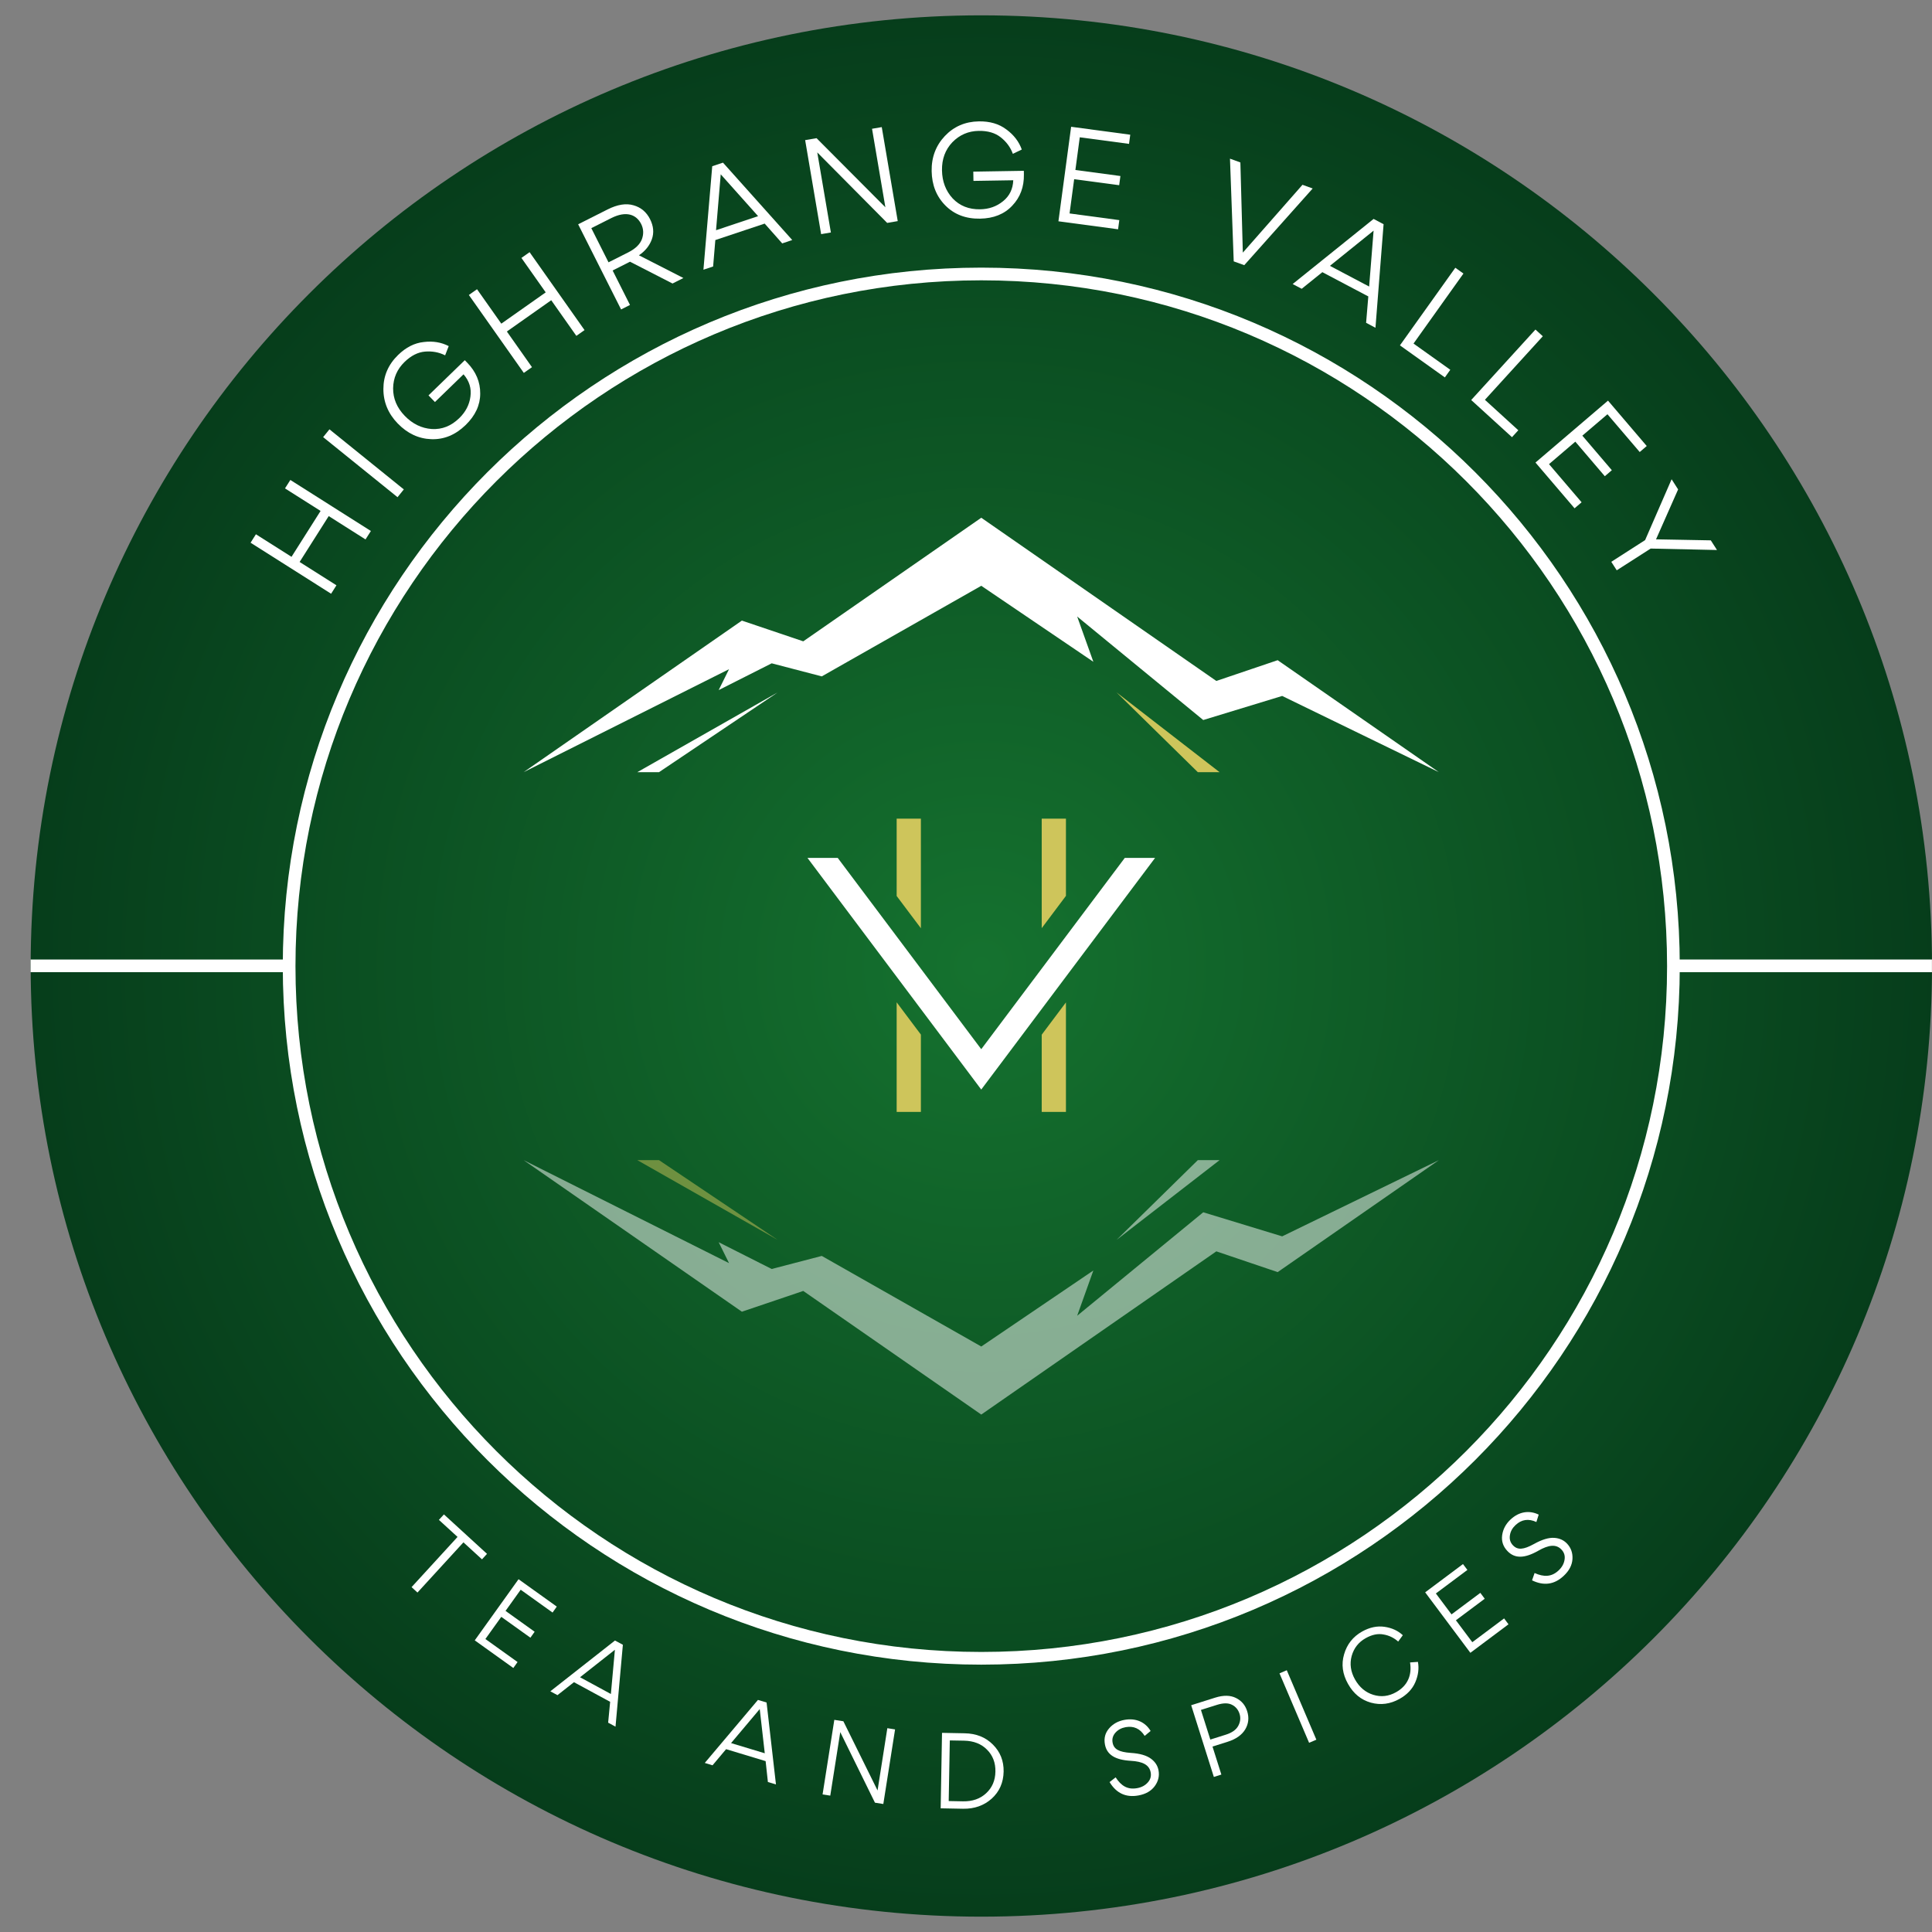 <svg width="63" height="63" viewBox="0 0 63 63" fill="none" xmlns="http://www.w3.org/2000/svg">
<rect x="0" y="0" width="63" height="63" fill="#808080" stroke="none"/>
<g clip-path="url(#clip0_227_405)">
<path d="M32 62.5C49.12 62.5 63 48.621 63 31.5C63 14.379 49.12 0.5 32 0.5C14.879 0.5 1 14.379 1 31.5C1 48.621 14.879 62.5 32 62.5Z" fill="url(#paint0_radial_227_405)"/>
<path d="M31.998 54.075C44.463 54.075 54.568 43.97 54.568 31.505C54.568 19.039 44.463 8.934 31.998 8.934C19.533 8.934 9.428 19.039 9.428 31.505C9.428 43.97 19.533 54.075 31.998 54.075Z" stroke="white" stroke-width="0.414" stroke-miterlimit="10"/>
<path d="M0.998 31.495H9.612" stroke="white" stroke-width="0.414" stroke-miterlimit="10"/>
<path d="M54.383 31.495H62.998" stroke="white" stroke-width="0.414" stroke-miterlimit="10"/>
<path d="M9.77 18.325L10.719 16.829L11.919 17.59L12.094 17.315L9.468 15.651L9.293 15.926L10.454 16.661L9.506 18.157L8.345 17.422L8.171 17.697L10.797 19.361L10.971 19.086L9.77 18.325Z" fill="white"/>
<path d="M10.743 14L10.537 14.254L12.963 16.213L13.168 15.959L10.743 14Z" fill="white"/>
<path d="M14.632 11.286C14.389 11.161 14.118 11.115 13.817 11.153C13.516 11.184 13.238 11.326 12.982 11.575C12.662 11.885 12.502 12.256 12.502 12.683C12.501 13.11 12.658 13.488 12.97 13.81C13.286 14.135 13.651 14.307 14.063 14.321C14.476 14.336 14.849 14.184 15.182 13.861C15.499 13.554 15.659 13.211 15.659 12.835C15.662 12.456 15.521 12.122 15.239 11.831L15.156 11.746L13.973 12.893L14.183 13.11L15.115 12.206C15.303 12.422 15.378 12.665 15.34 12.934C15.305 13.2 15.183 13.434 14.975 13.636C14.71 13.893 14.414 14.009 14.08 13.99C13.746 13.966 13.453 13.823 13.199 13.561C12.942 13.296 12.817 12.996 12.819 12.662C12.824 12.325 12.95 12.038 13.192 11.803C13.405 11.596 13.629 11.484 13.86 11.465C14.09 11.446 14.309 11.483 14.515 11.587L14.632 11.286Z" fill="white"/>
<path d="M16.528 10.81L17.975 9.79L18.794 10.952L19.061 10.764L17.269 8.223L17.003 8.411L17.795 9.534L16.347 10.554L15.555 9.431L15.289 9.619L17.081 12.16L17.347 11.973L16.528 10.81Z" fill="white"/>
<path d="M20.544 8.534L21.93 9.245L22.285 9.066L20.835 8.325C21.04 8.186 21.18 8.013 21.256 7.802C21.331 7.59 21.311 7.373 21.197 7.146C21.081 6.916 20.901 6.762 20.657 6.694C20.417 6.623 20.137 6.667 19.814 6.829L18.853 7.314L20.253 10.091L20.543 9.944L19.977 8.82L20.544 8.534ZM19.282 7.44L19.934 7.111C20.42 6.867 20.75 6.993 20.908 7.305C20.986 7.461 20.994 7.627 20.933 7.796C20.871 7.964 20.722 8.111 20.488 8.229L19.843 8.554L19.282 7.44Z" fill="white"/>
<path d="M23.326 7.828L24.935 7.291L25.507 7.937L25.834 7.827L23.576 5.304L23.225 5.421L22.938 8.795L23.254 8.69L23.326 7.828ZM23.349 7.507L23.502 5.684L24.72 7.048L23.349 7.507Z" fill="white"/>
<path d="M28.753 4.145L28.436 4.199L28.871 6.759L26.627 4.506L26.255 4.569L26.776 7.635L27.094 7.581L26.65 4.97L28.93 7.269L29.274 7.21L28.753 4.145Z" fill="white"/>
<path d="M33.319 4.876C33.228 4.62 33.061 4.4 32.816 4.221C32.575 4.038 32.275 3.952 31.918 3.958C31.473 3.965 31.103 4.126 30.81 4.436C30.517 4.747 30.372 5.131 30.38 5.579C30.387 6.032 30.536 6.407 30.827 6.7C31.117 6.993 31.493 7.138 31.958 7.13C32.398 7.123 32.75 6.983 33.007 6.708C33.269 6.434 33.395 6.094 33.388 5.689L33.386 5.57L31.738 5.597L31.743 5.899L33.041 5.878C33.03 6.164 32.919 6.392 32.707 6.562C32.499 6.732 32.251 6.82 31.961 6.825C31.591 6.831 31.296 6.712 31.065 6.47C30.839 6.223 30.723 5.919 30.717 5.554C30.711 5.185 30.825 4.881 31.055 4.639C31.29 4.397 31.578 4.273 31.915 4.268C32.213 4.263 32.452 4.334 32.633 4.478C32.815 4.622 32.949 4.799 33.028 5.016L33.319 4.876Z" fill="white"/>
<path d="M36.856 4.393L34.928 4.134L34.514 7.216L36.459 7.477L36.499 7.178L34.877 6.96L35.027 5.843L36.495 6.039L36.535 5.74L35.067 5.543L35.21 4.477L36.816 4.692L36.856 4.393Z" fill="white"/>
<path d="M40.23 8.523L40.574 8.647L42.805 6.146L42.472 6.026L40.527 8.238L40.447 5.297L40.108 5.174L40.23 8.523Z" fill="white"/>
<path d="M43.12 8.875L44.619 9.666L44.547 10.526L44.852 10.688L45.117 7.311L44.791 7.139L42.152 9.262L42.447 9.417L43.12 8.875ZM43.367 8.669L44.791 7.521L44.646 9.344L43.367 8.669Z" fill="white"/>
<path d="M47.721 8.92L47.456 8.731L45.65 11.262L47.115 12.307L47.292 12.058L46.093 11.203L47.721 8.92Z" fill="white"/>
<path d="M50.309 10.965L50.069 10.746L47.974 13.044L49.304 14.256L49.51 14.03L48.421 13.037L50.309 10.965Z" fill="white"/>
<path d="M53.698 14.544L52.435 13.064L50.07 15.083L51.344 16.575L51.574 16.379L50.511 15.135L51.369 14.402L52.331 15.529L52.56 15.333L51.598 14.206L52.417 13.508L53.469 14.74L53.698 14.544Z" fill="white"/>
<path d="M55.989 17.935L55.787 17.62L54.001 17.587L54.721 15.959L54.509 15.628L53.645 17.612L52.542 18.32L52.72 18.597L53.826 17.888L55.989 17.935Z" fill="white"/>
<path d="M13.421 51.754L13.613 51.931L15.112 50.294L15.717 50.848L15.881 50.669L14.476 49.383L14.312 49.561L14.92 50.117L13.421 51.754Z" fill="white"/>
<path d="M18.156 52.389L16.909 51.496L15.481 53.49L16.739 54.391L16.877 54.197L15.828 53.446L16.346 52.723L17.296 53.403L17.434 53.209L16.485 52.529L16.979 51.839L18.018 52.583L18.156 52.389Z" fill="white"/>
<path d="M18.716 54.854L19.896 55.494L19.831 56.174L20.071 56.304L20.311 53.634L20.054 53.495L17.946 55.151L18.178 55.277L18.716 54.854ZM18.914 54.693L20.051 53.797L19.92 55.239L18.914 54.693Z" fill="white"/>
<path d="M23.677 57.038L24.966 57.428L25.04 58.109L25.303 58.188L24.997 55.517L24.716 55.432L22.982 57.487L23.235 57.564L23.677 57.038ZM23.839 56.84L24.774 55.73L24.938 57.172L23.839 56.84Z" fill="white"/>
<path d="M29.187 56.394L28.935 56.354L28.616 58.385L27.501 56.128L27.206 56.082L26.823 58.514L27.074 58.553L27.4 56.482L28.531 58.783L28.804 58.826L29.187 56.394Z" fill="white"/>
<path d="M30.674 58.967L31.406 58.981C31.774 58.987 32.084 58.877 32.337 58.652C32.589 58.424 32.72 58.13 32.727 57.769C32.733 57.42 32.616 57.126 32.378 56.889C32.14 56.648 31.831 56.526 31.451 56.52L30.718 56.506L30.674 58.967ZM30.972 56.753L31.434 56.761C31.751 56.767 32.001 56.866 32.186 57.055C32.375 57.244 32.465 57.484 32.459 57.77C32.454 58.06 32.353 58.294 32.157 58.475C31.962 58.657 31.712 58.744 31.401 58.739L30.936 58.73L30.972 56.753Z" fill="white"/>
<path d="M37.125 58.547C37.359 58.504 37.535 58.404 37.653 58.246C37.77 58.087 37.812 57.914 37.778 57.729C37.75 57.578 37.67 57.453 37.537 57.353C37.392 57.243 37.17 57.178 36.874 57.16C36.489 57.132 36.32 57.042 36.28 56.823C36.258 56.703 36.289 56.595 36.373 56.5C36.458 56.405 36.568 56.346 36.704 56.321C36.969 56.273 37.177 56.368 37.326 56.605L37.52 56.445C37.35 56.161 37.048 56.013 36.666 56.083C36.457 56.121 36.289 56.216 36.164 56.363C36.038 56.511 35.993 56.681 36.03 56.882C36.091 57.217 36.358 57.388 36.873 57.418C37.259 57.439 37.477 57.549 37.522 57.795C37.545 57.919 37.514 58.029 37.427 58.125C37.342 58.22 37.227 58.283 37.082 58.309C36.77 58.367 36.558 58.234 36.38 57.957L36.182 58.111C36.402 58.476 36.715 58.622 37.125 58.547Z" fill="white"/>
<path d="M39.827 57.866L39.538 56.953L40.034 56.796C40.306 56.71 40.496 56.574 40.606 56.392C40.715 56.206 40.735 56.01 40.669 55.801C40.607 55.603 40.485 55.458 40.302 55.368C40.12 55.278 39.895 55.273 39.626 55.358L38.843 55.605L39.582 57.944L39.827 57.866ZM39.161 55.758L39.678 55.595C39.89 55.528 40.054 55.528 40.176 55.592C40.298 55.655 40.379 55.754 40.421 55.889C40.462 56.02 40.447 56.15 40.377 56.28C40.306 56.408 40.172 56.503 39.971 56.566L39.467 56.725L39.161 55.758Z" fill="white"/>
<path d="M41.96 54.464L41.723 54.566L42.688 56.83L42.925 56.729L41.96 54.464Z" fill="white"/>
<path d="M45.638 55.398C45.882 55.261 46.055 55.08 46.15 54.858C46.247 54.633 46.277 54.411 46.237 54.192L45.98 54.21C46.046 54.616 45.907 54.965 45.526 55.179C45.282 55.317 45.035 55.344 44.782 55.266C44.529 55.189 44.329 55.02 44.185 54.765C44.042 54.51 44.007 54.256 44.076 54C44.148 53.743 44.299 53.55 44.532 53.419C44.738 53.303 44.931 53.263 45.113 53.298C45.296 53.328 45.456 53.408 45.593 53.529L45.744 53.322C45.584 53.173 45.386 53.083 45.146 53.048C44.907 53.014 44.664 53.064 44.417 53.202C44.119 53.37 43.923 53.618 43.829 53.945C43.733 54.269 43.777 54.59 43.958 54.911C44.136 55.229 44.384 55.432 44.705 55.522C45.025 55.609 45.337 55.567 45.638 55.398Z" fill="white"/>
<path d="M47.706 51.002L46.473 51.924L47.947 53.896L49.19 52.966L49.047 52.774L48.01 53.55L47.475 52.835L48.415 52.133L48.272 51.941L47.332 52.643L46.822 51.961L47.85 51.193L47.706 51.002Z" fill="white"/>
<path d="M50.994 51.383C51.169 51.218 51.263 51.038 51.276 50.84C51.288 50.641 51.228 50.472 51.098 50.334C50.991 50.222 50.855 50.16 50.687 50.148C50.505 50.134 50.282 50.202 50.02 50.348C49.68 50.535 49.488 50.552 49.334 50.389C49.249 50.3 49.216 50.192 49.236 50.065C49.255 49.938 49.316 49.828 49.417 49.733C49.614 49.546 49.843 49.512 50.099 49.631L50.175 49.39C49.875 49.243 49.539 49.283 49.254 49.552C49.098 49.699 49.009 49.871 48.983 50.065C48.958 50.258 49.013 50.427 49.154 50.576C49.391 50.827 49.71 50.824 50.162 50.567C50.5 50.373 50.744 50.346 50.918 50.53C51.005 50.622 51.04 50.732 51.018 50.861C50.999 50.988 50.935 51.105 50.827 51.207C50.596 51.426 50.343 51.43 50.041 51.294L49.958 51.533C50.344 51.72 50.689 51.672 50.994 51.383Z" fill="white"/>
<path d="M30.029 26.696V30.269L29.239 29.217V26.696H30.029Z" fill="#CEC55B"/>
<path d="M34.759 26.696V29.213L33.969 30.266V26.696H34.759Z" fill="#CEC55B"/>
<path d="M29.239 36.257V32.684L30.029 33.737V36.257H29.239Z" fill="#CEC55B"/>
<path d="M33.969 36.257V33.74L34.759 32.687V36.257H33.969Z" fill="#CEC55B"/>
<path d="M37.665 27.976L34.759 31.848L33.969 32.901L32.491 34.871L31.997 35.529L31.504 34.871L30.028 32.904L29.239 31.852L26.331 27.976H27.318L29.239 30.536L30.028 31.588L31.997 34.213L33.969 31.585L34.759 30.532L36.677 27.976H37.665Z" fill="white"/>
<path fill-rule="evenodd" clip-rule="evenodd" d="M35.653 21.58L31.998 19.102L26.797 22.056L25.164 21.63L23.435 22.503L23.773 21.821L17.075 25.179L24.192 20.237L26.193 20.913L31.998 16.883L39.663 22.205L41.663 21.528L46.92 25.179L41.81 22.694L39.236 23.479L35.125 20.104L35.653 21.58Z" fill="white"/>
<path fill-rule="evenodd" clip-rule="evenodd" d="M21.49 25.179H20.783L25.36 22.578L21.49 25.179Z" fill="white"/>
<path fill-rule="evenodd" clip-rule="evenodd" d="M39.059 25.179H39.768L36.409 22.578L39.059 25.179Z" fill="#CEC55B"/>
<path opacity="0.5" fill-rule="evenodd" clip-rule="evenodd" d="M35.653 41.429L31.998 43.908L26.797 40.954L25.164 41.38L23.435 40.507L23.773 41.189L17.075 37.831L24.192 42.773L26.193 42.096L31.998 46.127L39.663 40.805L41.663 41.482L46.92 37.831L41.81 40.316L39.236 39.531L35.125 42.905L35.653 41.429Z" fill="white"/>
<path opacity="0.5" fill-rule="evenodd" clip-rule="evenodd" d="M21.49 37.831H20.783L25.36 40.432L21.49 37.831Z" fill="#CEC55B"/>
<path opacity="0.5" fill-rule="evenodd" clip-rule="evenodd" d="M39.059 37.831H39.768L36.409 40.432L39.059 37.831Z" fill="white"/>
</g>
<defs>
<radialGradient id="paint0_radial_227_405" cx="0" cy="0" r="1" gradientUnits="userSpaceOnUse" gradientTransform="translate(32 31.5) scale(31 31)">
<stop stop-color="#15722F"/>
<stop offset="1" stop-color="#063D1B"/>
</radialGradient>
<clipPath id="clip0_227_405">
<rect width="62.002" height="62" fill="white" transform="translate(0.998 0.5)"/>
</clipPath>
</defs>
</svg>
